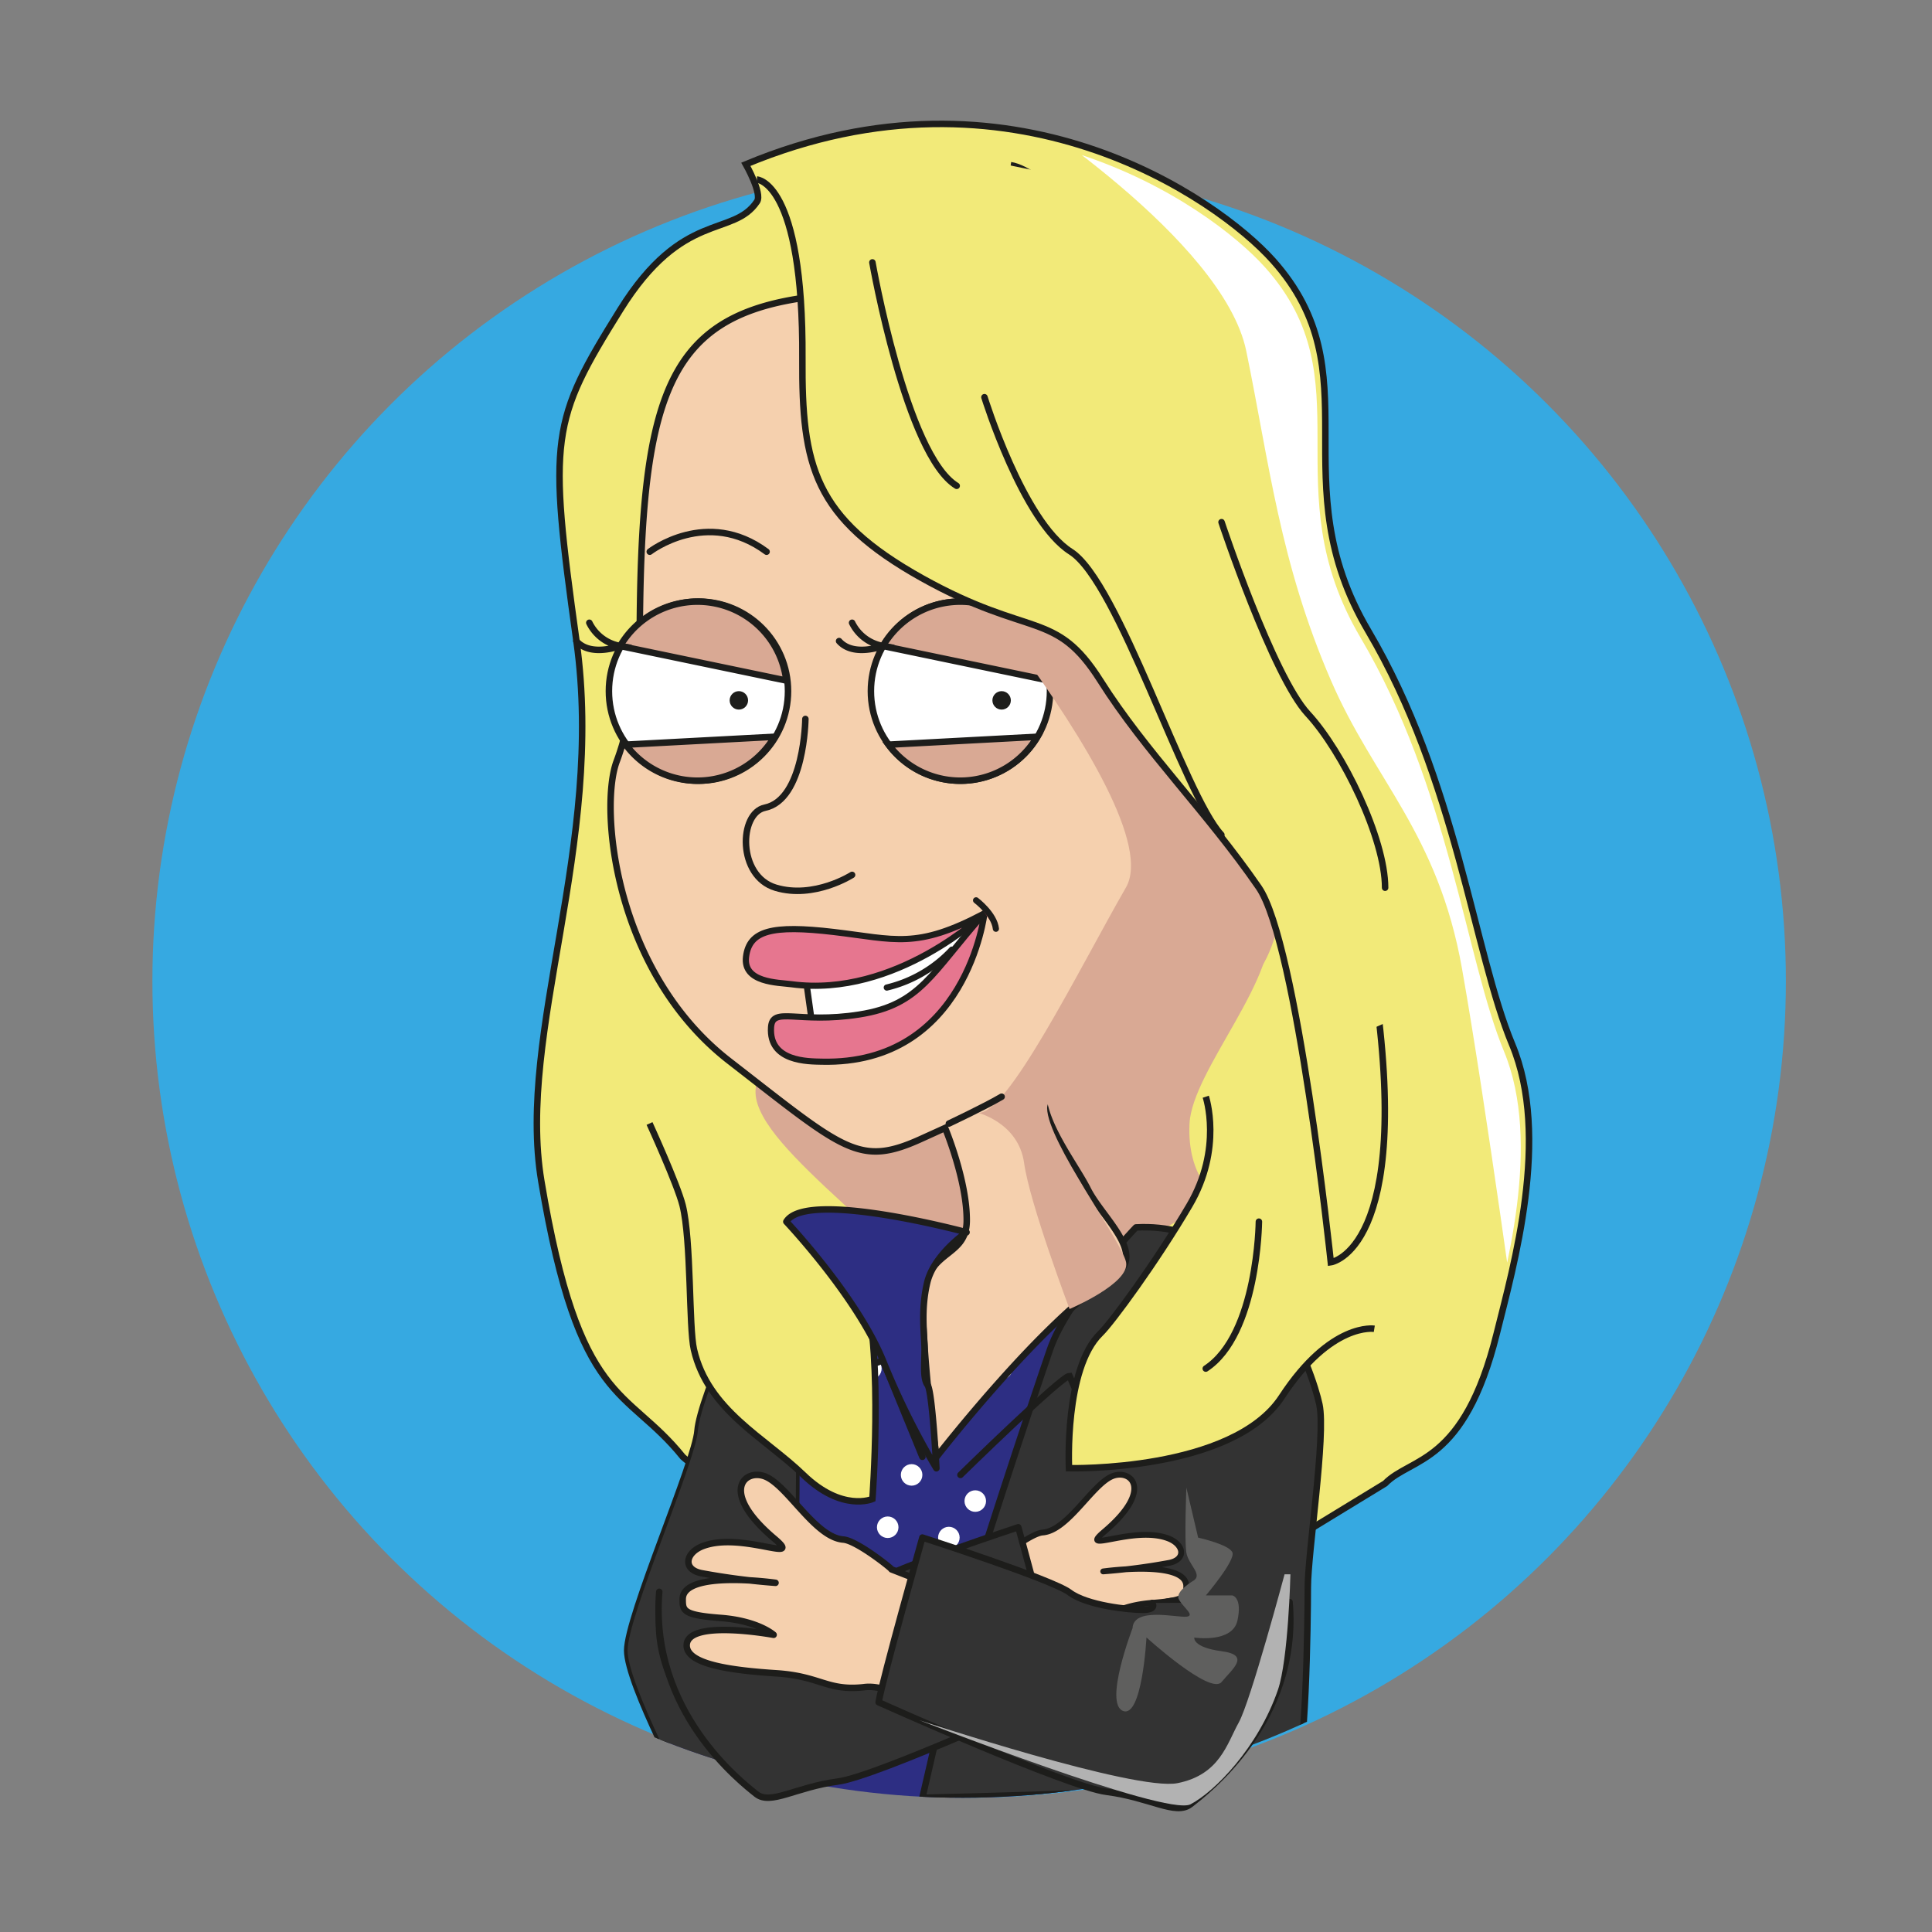 <svg xmlns="http://www.w3.org/2000/svg" xmlns:xlink="http://www.w3.org/1999/xlink" viewBox="0 0 425.2 425.2"><rect x="0" y="0" width="425.2" height="425.2" fill="#808080" stroke="none"/><defs><style>.cls-1,.cls-17,.cls-21{fill:none;}.cls-2{isolation:isolate;}.cls-3{fill:#36a9e1;}.cls-24,.cls-4{fill:#f2ea79;}.cls-11,.cls-12,.cls-13,.cls-14,.cls-15,.cls-16,.cls-17,.cls-19,.cls-21,.cls-22,.cls-23,.cls-25,.cls-27,.cls-4,.cls-7,.cls-8,.cls-9{stroke:#1d1d1b;}.cls-11,.cls-12,.cls-13,.cls-14,.cls-19,.cls-21,.cls-4,.cls-7{stroke-miterlimit:10;}.cls-11,.cls-12,.cls-13,.cls-19,.cls-21,.cls-25,.cls-27,.cls-4,.cls-7,.cls-8{stroke-width:1.43px;}.cls-19,.cls-5{fill:#d9a994;}.cls-18,.cls-5{mix-blend-mode:darken;}.cls-6{clip-path:url(#clip-path);}.cls-27,.cls-7{fill:#2d2e83;}.cls-23,.cls-8,.cls-9{fill:#333;}.cls-13,.cls-16,.cls-17,.cls-21,.cls-22,.cls-23,.cls-25,.cls-27,.cls-8,.cls-9{stroke-linecap:round;}.cls-15,.cls-16,.cls-17,.cls-22,.cls-23,.cls-25,.cls-27,.cls-8,.cls-9{stroke-linejoin:round;}.cls-9{stroke-width:0.8px;}.cls-10,.cls-12,.cls-14{fill:#fff;}.cls-11,.cls-13,.cls-22,.cls-25{fill:#f5d0ae;}.cls-14,.cls-15,.cls-16,.cls-17{stroke-width:1.36px;}.cls-15{fill:#e6768f;}.cls-16{fill:#e94462;}.cls-20{fill:#1d1d1b;}.cls-22{stroke-width:1.28px;}.cls-23{stroke-width:1.42px;}.cls-26{clip-path:url(#clip-path-2);}.cls-28{fill:#5f5f5e;}.cls-29{fill:#b2b2b2;mix-blend-mode:overlay;}</style><clipPath id="clip-path"><circle class="cls-1" cx="211.91" cy="215.91" r="179.75"/></clipPath><clipPath id="clip-path-2"><path class="cls-1" d="M162.42,37.68c58.33-24.31,103.73,7.45,116,21.16,22.33,25,1.45,48.42,21,81.48S322.56,211,331,231.38s.3,48.78-3.39,63.62c-7.23,29.1-18.86,27.13-24.57,33l-22.36,13.64-10.17-1.77s-5.64-24.58-10.49-26.28-57.81-9.11-65.42-7-22.15,4.46-33.77,0,20.74,10,6.09,20c-7.85,5.35-18.44-4.45-18.44-4.45h0c-12.53-15.56-22.82-10.94-31.14-60.65-5.48-32.76,14-74,7.73-118.88s-5.63-48.43,9.65-72.95c13.76-22.07,24.79-15.82,30.1-23.81C166,44.07,162.42,37.68,162.42,37.68Z"/></clipPath></defs><title>дев</title><g class="cls-2"><g id="Layer_1" data-name="Layer 1"><circle class="cls-3" cx="213.29" cy="215.91" r="179.75"/><path class="cls-4" d="M164.15,36.16c58.32-24.3,103.73,7.45,116,21.16,22.34,25,1.45,48.43,20.95,81.48s23.22,70.72,31.7,91.06.3,48.78-3.39,63.63c-7.24,29.1-18.87,27.13-24.57,33l-22.36,13.64-10.17-1.77s-5.64-24.59-10.49-26.28-57.82-9.11-65.42-7-22.15,4.46-33.78,0,20.75,10,6.09,20c-7.84,5.35-18.43-4.45-18.43-4.45h0c-12.53-15.56-22.83-10.94-31.14-60.66-5.48-32.75,14-73.94,7.73-118.87s-5.63-48.43,9.65-72.95c13.76-22.08,24.78-15.82,30.1-23.81C167.77,42.55,164.15,36.16,164.15,36.16Z"/><path class="cls-5" d="M224.6,143.44,152.75,180s2.22,16.31-3.48,27.93,19.27,24.42,17.32,30.33,5.35,13.83,15.06,23c11.24,10.59,21.26,18.63,22.42,21s-15.55,20.33-15.55,20.33l17.56-29.2,19.5,14.71,42.28-24.46s-6.67-4.48-6.07-16.35,20.42-32.83,17.35-45-20.73-28.79-20.73-28.79,6-11.72,17.49-6.89c6,2.51,4.13,32.61-15.26,27.38"/><g class="cls-6"><path class="cls-7" d="M211.35,272.5s-37.77.64-44,17.17-18,55.92-23.54,67.79,1.16,27.58,8.58,32.47,71.86,17.6,115.91,0c8.33-3.33,14.45-29.88,14.45-43.45s-5.09-46-10.18-59.35S233,269.66,211.35,272.5Z"/><path class="cls-8" d="M250,270.14S235,285.71,231.09,297s-17.94,53.64-19.18,59.6S203,395.66,203,395.66s79.4-1.73,81.9-4.28,2.93-34.34,2.93-42,4-33.49,2.55-40.27S278,268.58,250,270.14Z"/><path class="cls-9" d="M175.14,277.8s-1.21,18.47,0,29.76-.43,50.38,0,56.33S177.88,403,177.88,403s-24.78-1.73-25.56-4.28-14.6-27.85-14.6-35.48,15-41.67,15.48-48.45S166.42,276.25,175.14,277.8Z"/><circle class="cls-10" cx="200.63" cy="324.6" r="2.37"/><circle class="cls-10" cx="184.67" cy="320.62" r="2.37"/><circle class="cls-10" cx="191.66" cy="301.2" r="2.37"/><circle class="cls-10" cx="214.64" cy="330.36" r="2.37"/><circle class="cls-10" cx="208.83" cy="338.39" r="2.37"/><circle class="cls-10" cx="186.94" cy="346.56" r="2.37"/><circle class="cls-10" cx="220.44" cy="301.2" r="2.37"/><circle class="cls-10" cx="195.37" cy="354.51" r="2.37"/><circle class="cls-10" cx="198.74" cy="372.88" r="2.37"/><circle class="cls-10" cx="184.67" cy="370.51" r="2.37"/><circle class="cls-10" cx="195.37" cy="336.12" r="2.37"/></g><path class="cls-11" d="M264.16,172.67C255.25,124.34,246,61.84,187.85,64.57c-40.7,1.9-47.06,17.8-47.06,78.85,0,0-1.27,14-5.08,24.16s-.64,46.22,24.8,65.94,28.54,23.42,42.49,17l5-2.27h0s4.84,11.56,4.76,20.46-10.26,5.65-9.72,19.71a306.53,306.53,0,0,0,3.08,32.22s23.65-30.51,39-39.85c7.57-4.6-2.54-12.72-5.72-19.08-3.08-6.14-12.14-17.22-9.32-24.46C251.55,224.87,270.41,206.62,264.16,172.67Z"/><circle class="cls-12" cx="153.72" cy="152.11" r="19.71"/><circle class="cls-12" cx="211.38" cy="152.11" r="19.71"/><path class="cls-13" d="M177.25,158.23s-.19,17.73-8.9,19.53c-5.74,1.18-6.12,15.07,2.36,17.61s16.82-2.82,16.82-2.82"/><path class="cls-14" d="M177.22,214.49l1.61,11.5s17.35,1.21,23.81-4.44,12.18-18.44,12.18-18.44S183.07,220.14,177.22,214.49Z"/><path class="cls-15" d="M174.19,216.61c-2.9-.39-10.72-.3-10-6.05s5.69-7.05,19.28-5.45,18.16,3.87,33.19-4.1C216.66,201,197.18,219.68,174.19,216.61Z"/><path class="cls-15" d="M180.85,233.66c-2.92-.07-11.65.05-11.16-7.56.3-4.73,5.92-.7,19.43-2.83s15.82-9.06,27.54-22.26C216.66,201,212.77,234.41,180.85,233.66Z"/><path class="cls-16" d="M214.82,198.15s4,3,4.36,6.25"/><path class="cls-17" d="M195.17,217.34A28.74,28.74,0,0,0,209.5,209"/><g class="cls-18"><path class="cls-19" d="M230.89,149.78a19.7,19.7,0,0,0-36.57-7.61Z"/><path class="cls-19" d="M195.55,163.89a19.67,19.67,0,0,0,32.72-1.74Z"/></g><circle class="cls-20" cx="220.44" cy="154.14" r="2.03"/><path class="cls-21" d="M187.53,137.06a9.35,9.35,0,0,0,6.79,5.11s-6.47,2.52-9.65-1.08"/><g class="cls-18"><path class="cls-19" d="M173.06,149.78a19.7,19.7,0,0,0-36.57-7.61Z"/><path class="cls-19" d="M137.72,163.89a19.67,19.67,0,0,0,32.72-1.74Z"/></g><circle class="cls-20" cx="162.61" cy="154.14" r="2.03"/><path class="cls-21" d="M129.7,137.06a9.35,9.35,0,0,0,6.79,5.11s-6.47,2.52-9.65-1.08"/><path class="cls-13" d="M199.87,119.25s12.57-9.75,25.71,0"/><path class="cls-13" d="M143,121.42s12.57-9.75,25.71,0"/><path class="cls-22" d="M158.12,366.16s41.53-15,61.87-23c-.21-.06,6.8-5.67,9.47-5.88,5.48-.42,10.73-10.26,15.13-12.3,4.09-1.89,9.63,2.66-1.57,12.13-5.9,5,6.4-1.38,14,1.43,3.52,1.29,4.14,4.61.38,5.4a135.56,135.56,0,0,1-14.6,1.9s18.27-2.58,18.27,3.22c0,2.27-.07,3.13-7.47,3.69s-10.42,3.32-10.42,3.32S260.3,353,260.3,358.2c0,3.79-9.07,4.93-17.68,5.5s-9.93,3.46-17,2.74c-.79-.08-3-.56-8.9,2-4.86,2.1-46.69,23.5-53.23,19.71s-20.45-17.44-18.33-34.5c0,0,14.06-5.69,20.89-4l6.17,11.38"/><path class="cls-21" d="M211.38,324.6s22.25-21.78,24-21.78l5.93,13.56s18.87-22,18.13-28.83-5-9.75-5-9.75"/><path class="cls-21" d="M203,320.62l-8.68-21.2-9.65,3.4s1.21-13.57,5.8-18.23,15.61-11.21,15.61-11.21"/><path class="cls-5" d="M192,102.69s66.19,74.54,55.81,92.61-26.3,50.58-32.65,49.58c0,0,9,2.19,10.23,11.09s10,32.12,10,32.12,13.35-5.64,12.44-10.29-17.27-26.49-17.38-33.91,41.15-20.53,47.7-31.92,7.88-43.22,5.93-53.74S192,102.69,192,102.69Z"/><path class="cls-13" d="M208.83,247.28s8-3.77,11.61-5.91"/><path class="cls-23" d="M145.09,350.32c-2.18,26.32,18.21,42,21.36,44.52s8.66-1.53,18-2.76c8.55-1.12,49.09-19.71,49.09-19.71-.85-5.09-9.43-36.25-9.43-36.25s-28,9.22-31.69,12.08-12.78,3.85-15.85,3.82-2-1.49-2-1.49"/><path class="cls-4" d="M265.37,241.37s3.8,11.34-3.58,23.89-17.15,25.83-19.59,28.19c-8,7.75-6.93,29.68-6.93,29.68s36,.85,46.82-15.69,20.37-15,20.37-15"/><path class="cls-4" d="M166.59,39.52s10.24.34,10,39.43c-.13,23.58,2.49,35,26.38,48.32s29.28,6.84,39.2,22.51c10,15.82,23.39,28.89,34.86,45.52,8.47,12.27,15.86,82.5,15.86,82.5s18.23-2.58,9.54-61.44c-1.41-9.52.63-48.32-9.54-84s-57-94-70.45-96"/><path class="cls-4" d="M192,272.5s-5.41-2.75-1.55,12.09S192,329.91,192,329.91s-6.65,2.94-15.19-5.31-21-14.19-24.09-27.6c-1.13-4.89-.56-24-2.49-31.74-1.19-4.7-7.28-18-7.28-18"/><path class="cls-24" d="M201.71,32.17s28,55.27,36.76,64.17,18.88,31.83,18.88,31.83l16,25.84s1.69,20.84,3.69,26.1,23.46,46.95,23.46,46.95l12.87-5.72v-9.21l-10.26-56.88-26.94-72.9s-4.22-16.21-9.58-22.09-18.76-18.6-18.76-18.6Z"/><path class="cls-25" d="M265.37,371.07s-46.43-16.73-69.17-25.68c.22-.06-7.61-6.33-10.6-6.56-6.13-.47-12-11.48-16.92-13.76-4.57-2.12-10.76,3,1.76,13.57,6.6,5.58-7.15-1.55-15.67,1.59-3.92,1.45-4.62,5.15-.41,6a150.64,150.64,0,0,0,16.32,2.12s-20.43-2.89-20.43,3.6c0,2.54.07,3.5,8.35,4.13s11.66,3.71,11.66,3.71-19.13-3.54-19.13,2.34c0,4.24,10.13,5.51,19.76,6.14s11.1,3.87,19,3.08c.89-.09,3.33-.64,10,2.22,5.44,2.35,52.2,26.29,59.52,22.05s22.86-19.5,20.49-38.58c0,0-15.72-6.36-23.35-4.45l-6.91,12.73"/><path class="cls-8" d="M283.81,352.59c2.22,26.32-18.62,42-21.84,44.51s-8.85-1.52-18.44-2.75c-8.74-1.12-50.16-19.71-50.16-19.71.86-5.09,9.63-36.25,9.63-36.25s28.6,9.22,32.39,12.08,13.06,3.85,16.2,3.82,2-1.5,2-1.5"/><path class="cls-21" d="M216.66,87.42s8.45,27.3,19,34,24.9,53.43,33.14,62.3"/><path class="cls-21" d="M277.06,268.87s-.23,24.82-11.69,32.33"/><g class="cls-26"><path class="cls-10" d="M334.76,299.83s-7.67-56.57-13-86.67c-5.29-29.79-19.29-41.34-28.83-63.38-11.27-26-13.57-47.85-18.65-72.53S222.39,23,222.39,23L289.62-8.29,400.27,111.29V261Z"/></g><path class="cls-21" d="M268.84,114.92s11.28,33.85,19,42.18,17,27.52,17,38.27"/><path class="cls-27" d="M206.08,323.14a173.84,173.84,0,0,1-11.76-23.72c-5.81-14.2-21.26-30.55-21.26-30.55,4.35-7.21,39.66,2.33,39.66,2.33s-7.17,4.88-8.65,11.05-.59,11.57-.59,14.75-.4,6.37.66,7.8S206.08,323.14,206.08,323.14Z"/><path class="cls-21" d="M192,57.75s7.42,42.39,18.55,49.17"/><path class="cls-28" d="M249.26,358.32s-6.36,16.53-2.12,18.22,5.18-16.16,5.18-16.16,14.06,12.77,16.52,9.81,6.44-5.94,0-6.79-6-3-6-3,8.42,1.29,9.51-3.78-1.11-5.49-1.11-5.49h-5.85s6.51-7.67,5.85-9.44-7.55-3.28-7.55-3.28l-2.59-11s-.46,11.65,0,14.3,3.48,4.67,1.74,6.05c0,0-4.28,2.44-3.41,4.19s3.75,3.65,1.67,3.86S249.47,353.65,249.26,358.32Z"/><path class="cls-29" d="M202.34,378.59s47.5,15.71,56.82,13.85,10.87-8.69,13.47-13.35,10.08-32.61,10.08-32.61H284s-.45,18.74-2.75,25.43c-4.36,12.69-13.94,22.45-19.25,25.19S202.34,378.59,202.34,378.59Z"/></g></g></svg>